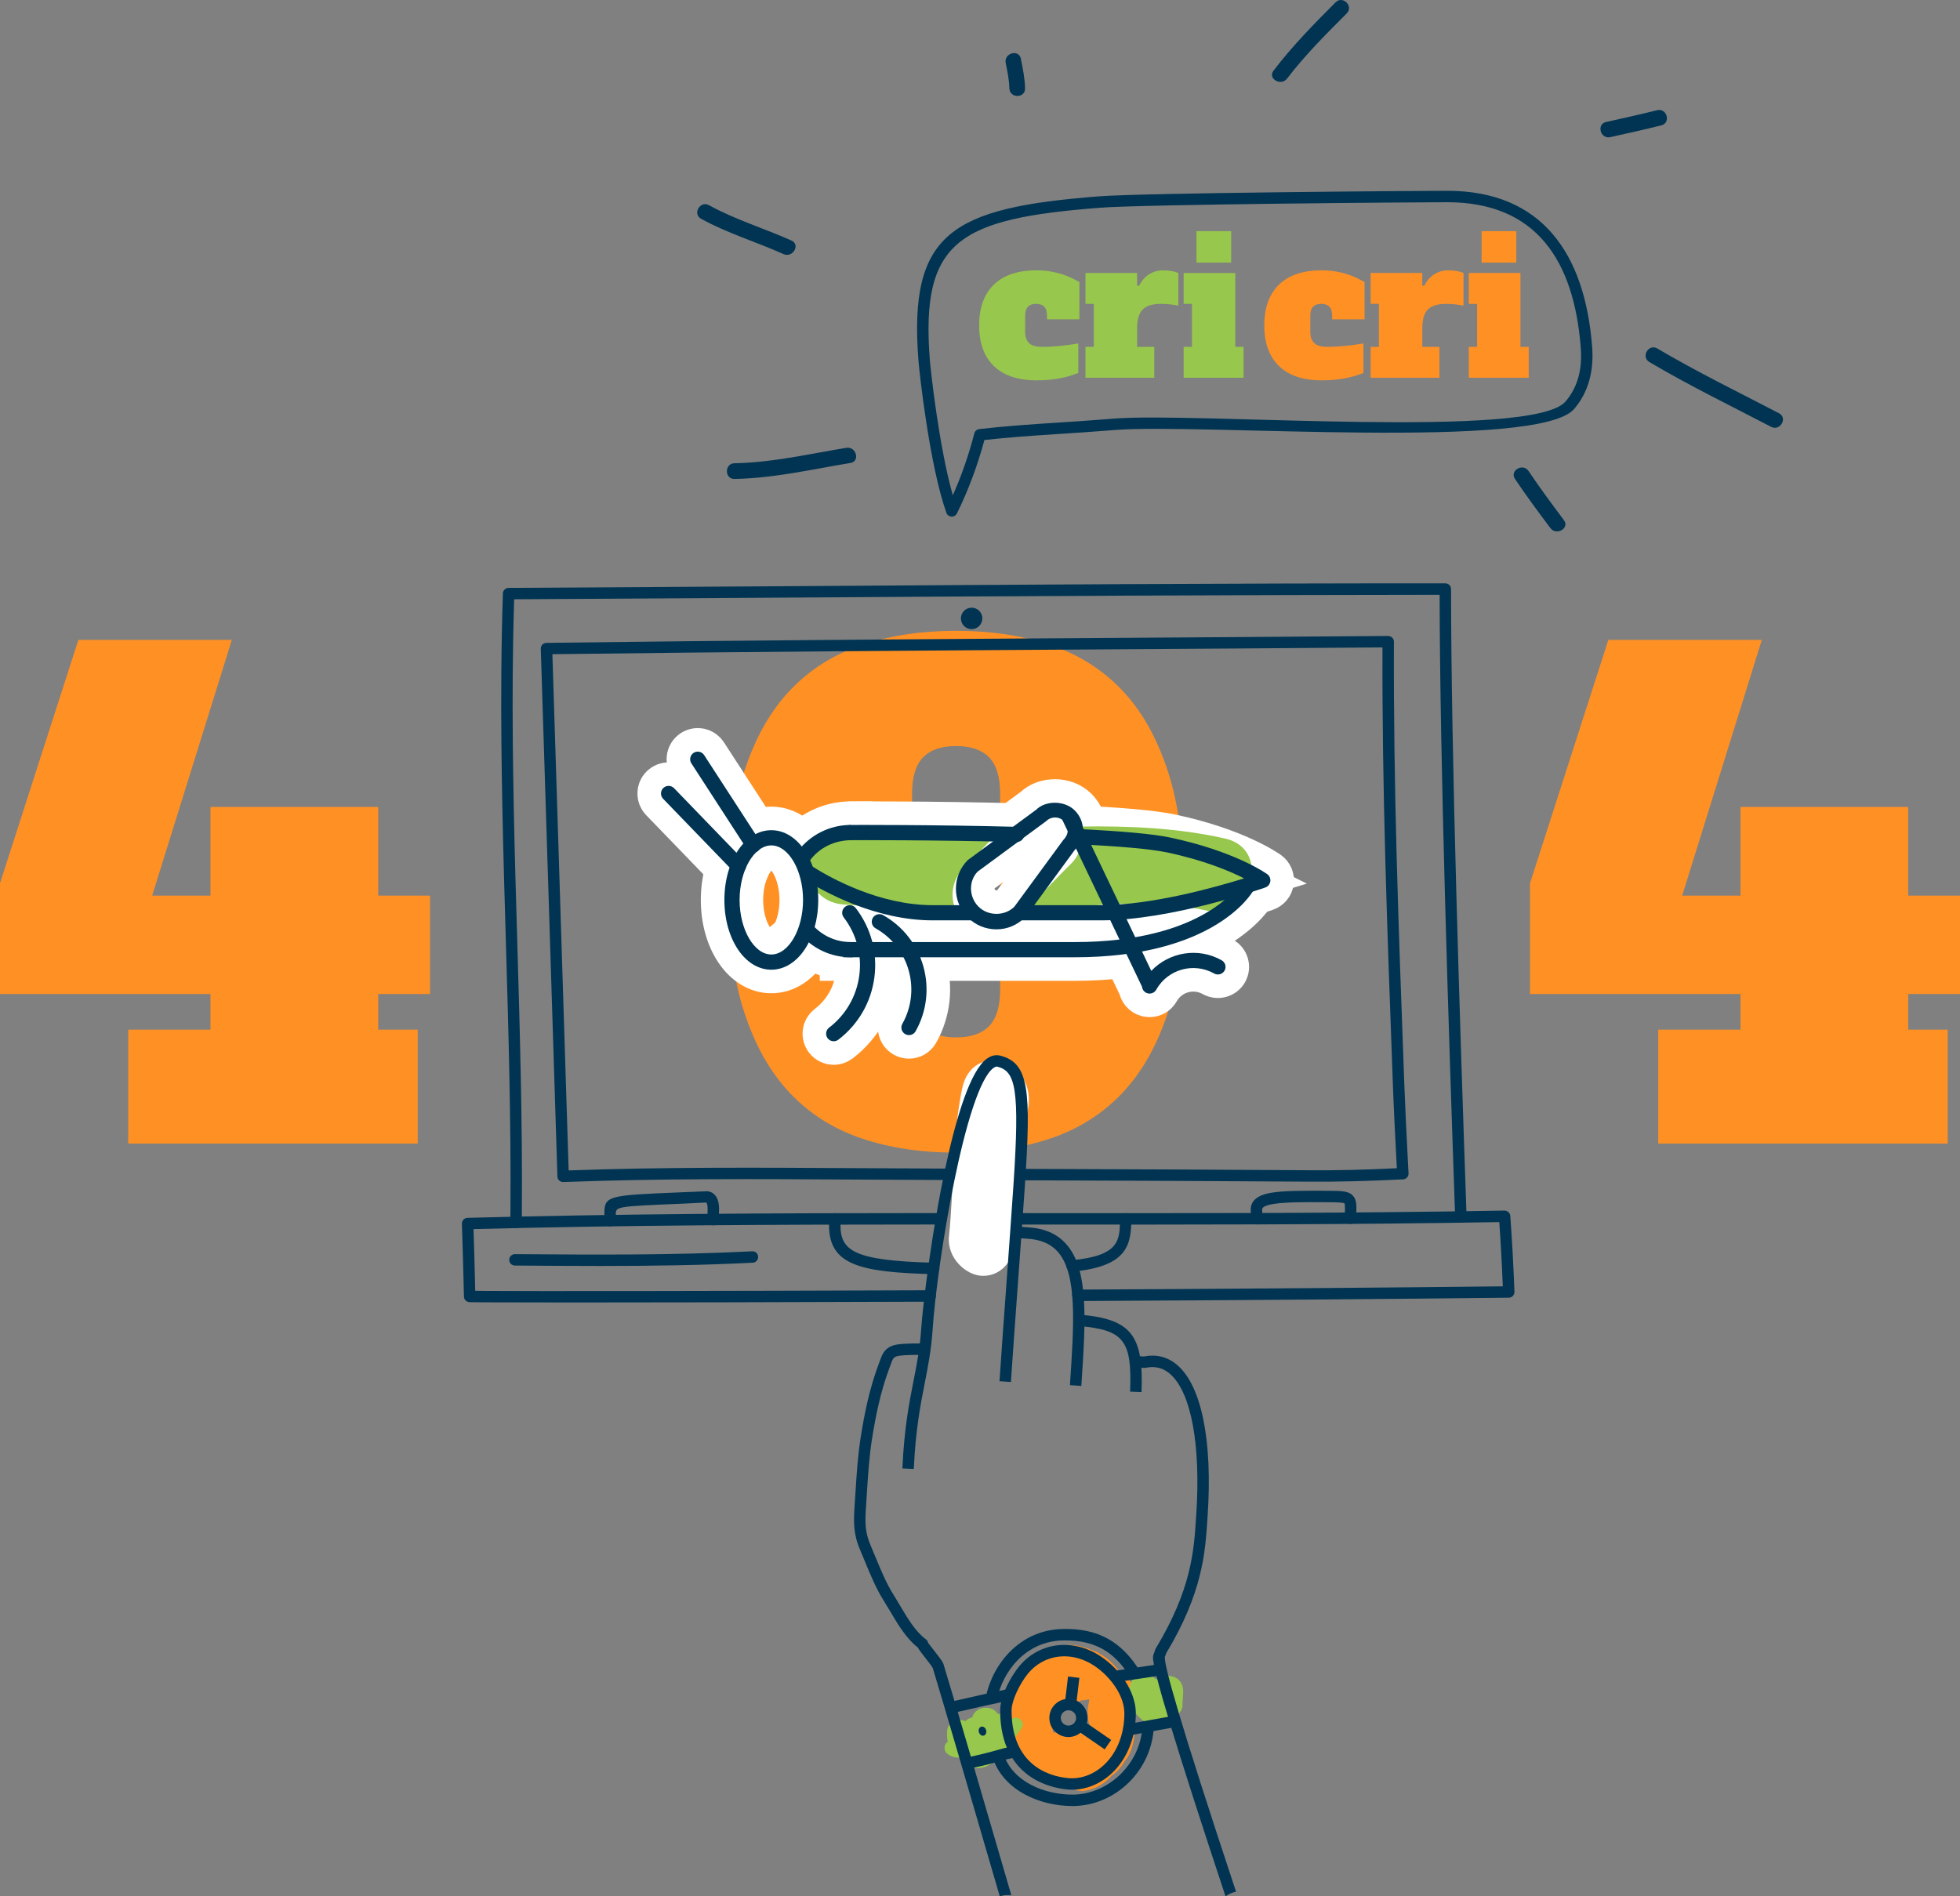 <?xml version="1.0" encoding="utf-8"?>
<!-- Generator: Adobe Illustrator 16.0.4, SVG Export Plug-In . SVG Version: 6.00 Build 0)  -->
<!DOCTYPE svg PUBLIC "-//W3C//DTD SVG 1.0//EN" "http://www.w3.org/TR/2001/REC-SVG-20010904/DTD/svg10.dtd">
<svg version="1.0" id="Layer_1" xmlns="http://www.w3.org/2000/svg" xmlns:xlink="http://www.w3.org/1999/xlink" x="0px" y="0px"
	 width="100%" height="100%" viewBox="0 0 124.788 120.768" enable-background="new 0 0 124.788 120.768"
	 xml:space="preserve">
<rect x="0" y="0" width="124.788" height="120.768" fill="#808080" stroke="none"/>
<g>
	<g>
		<path fill="#FF9024" d="M75.387,56.789c0,3.024-0.345,5.587-1.031,7.689c-0.688,2.104-1.656,3.814-2.907,5.134
			s-2.77,2.281-4.556,2.886c-1.787,0.604-3.793,0.907-6.02,0.907s-4.233-0.303-6.02-0.907c-1.787-0.604-3.306-1.566-4.557-2.886
			s-2.22-3.03-2.907-5.134c-0.688-2.103-1.031-4.665-1.031-7.689c0-2.995,0.343-5.552,1.031-7.669
			c0.687-2.116,1.656-3.834,2.907-5.154c1.251-1.319,2.77-2.281,4.557-2.886c1.786-0.604,3.793-0.907,6.02-0.907
			s4.232,0.303,6.02,0.907c1.786,0.604,3.305,1.566,4.556,2.886c1.251,1.32,2.22,3.038,2.907,5.154
			C75.042,51.237,75.387,53.794,75.387,56.789z M60.873,66.066c0.934,0,1.635-0.24,2.103-0.722c0.467-0.48,0.701-1.258,0.701-2.33
			V50.563c0-1.072-0.234-1.849-0.701-2.33c-0.468-0.48-1.169-0.722-2.103-0.722c-0.935,0-1.636,0.241-2.103,0.722
			c-0.468,0.481-0.701,1.258-0.701,2.33v12.451c0,1.072,0.233,1.85,0.701,2.33C59.237,65.826,59.938,66.066,60.873,66.066z"/>
	</g>
	<g>
		<g>
			<g>
				<path fill="#003452" d="M32.855,78.209h-0.004c-0.201-0.002-0.362-0.167-0.359-0.368l0.007-0.714
					c0.042-5.706-0.126-11.495-0.29-17.094c-0.164-5.601-0.333-11.393-0.291-17.099c0.013-1.814,0.046-3.496,0.1-5.143
					c0.006-0.195,0.166-0.351,0.361-0.352c6.066-0.032,12.124-0.072,18.179-0.111c13.577-0.09,27.588-0.185,41.463-0.178
					c0.201,0,0.364,0.163,0.364,0.364c0.001,10.504,0.565,27.845,0.989,39.976c0.007,0.2-0.15,0.369-0.351,0.376
					c-0.22,0.008-0.37-0.149-0.377-0.351c-0.419-11.997-0.975-29.09-0.989-39.637c-13.706,0.008-27.638,0.088-41.095,0.177
					c-5.938,0.038-11.88,0.077-17.829,0.109c-0.047,1.528-0.076,3.094-0.089,4.774c-0.042,5.692,0.126,11.478,0.29,17.071
					c0.163,5.605,0.333,11.401,0.291,17.118l-0.007,0.72C33.217,78.049,33.054,78.209,32.855,78.209z"/>
			</g>
		</g>
		<g>
			<g>
				<path fill="#003452" d="M68.626,82.854c-0.2,0-0.363-0.162-0.364-0.362c0-0.201,0.162-0.364,0.362-0.365
					c10.575-0.054,19.676-0.123,27.055-0.207c-0.056-1.415-0.129-2.761-0.223-4.092c-9.846,0.173-19.863,0.163-29.557,0.156
					l-1.159-0.001c-0.201,0-0.363-0.163-0.363-0.364c0-0.2,0.162-0.363,0.363-0.363l0,0l1.159,0.002
					c9.804,0.006,19.939,0.016,29.889-0.163c0.177,0.001,0.354,0.145,0.369,0.337c0.114,1.569,0.2,3.15,0.264,4.834
					c0.003,0.098-0.033,0.193-0.101,0.265c-0.067,0.07-0.161,0.111-0.259,0.112c-7.447,0.086-16.678,0.157-27.434,0.212H68.626z"/>
			</g>
		</g>
		<g>
			<g>
				<path fill="#003452" d="M36.29,82.947c-2.621,0-4.453-0.004-5.292-0.01l-1.099-0.01c-0.196-0.002-0.355-0.158-0.36-0.354
					l-0.022-0.858c-0.032-1.264-0.065-2.526-0.109-3.781c-0.003-0.098,0.032-0.191,0.099-0.262c0.066-0.071,0.159-0.112,0.255-0.115
					c9.412-0.25,18.736-0.303,29.797-0.303c0.125,0,0.251,0,0.377,0c0.201,0,0.364,0.163,0.364,0.363
					c0,0.201-0.163,0.364-0.364,0.364l0,0c-0.126,0-0.252,0-0.378,0c-10.912,0-20.13,0.051-29.41,0.293
					c0.038,1.137,0.067,2.278,0.096,3.422l0.013,0.507l0.747,0.007c2.482,0.019,13.667,0.015,28.214-0.041h0.002
					c0.2,0,0.362,0.162,0.363,0.362s-0.161,0.364-0.362,0.365C49.587,82.933,41.426,82.947,36.29,82.947z"/>
			</g>
		</g>
		<g>
			<g>
				<path fill="#003452" d="M59.444,81.144h-0.01c-4.705-0.122-6.67-0.587-6.65-3.147c0.002-0.129,0.006-0.258,0.011-0.386
					c0.008-0.201,0.175-0.364,0.378-0.349c0.201,0.008,0.357,0.177,0.35,0.378c-0.005,0.121-0.01,0.242-0.011,0.363
					c-0.012,1.667,0.884,2.282,5.941,2.413c0.201,0.006,0.359,0.173,0.354,0.374C59.803,80.987,59.641,81.144,59.444,81.144z"/>
			</g>
		</g>
		<g>
			<g>
				<path fill="#003452" d="M68.262,80.984c-0.186,0-0.344-0.142-0.362-0.33c-0.018-0.199,0.128-0.377,0.328-0.396
					c3.061-0.288,3.068-1.273,3.078-2.638c0.002-0.201,0.162-0.369,0.366-0.36c0.201,0.001,0.362,0.165,0.361,0.366
					c-0.013,1.703-0.296,3.031-3.737,3.355C68.285,80.984,68.272,80.984,68.262,80.984z"/>
			</g>
		</g>
		<g>
			<g>
				<path fill="#003452" d="M38.229,80.622c-1.794,0-3.602-0.013-5.447-0.027c-0.201-0.001-0.362-0.165-0.361-0.366
					c0.001-0.199,0.164-0.36,0.364-0.36h0.003c5.16,0.038,10.035,0.074,15.098-0.181c0.217-0.011,0.371,0.145,0.382,0.346
					c0.01,0.2-0.145,0.371-0.345,0.381C44.65,80.578,41.463,80.622,38.229,80.622z"/>
			</g>
		</g>
		<g>
			<g>
				<path fill="#003452" d="M35.853,75.279c-0.092,0-0.181-0.035-0.248-0.098c-0.071-0.066-0.112-0.158-0.116-0.255l-1.058-33.611
					c-0.003-0.098,0.034-0.191,0.101-0.263c0.067-0.07,0.16-0.11,0.258-0.112c12.05-0.158,24.267-0.238,36.082-0.315
					c5.83-0.038,11.665-0.077,17.508-0.124c0.069,0.004,0.19,0.037,0.26,0.105c0.068,0.069,0.107,0.162,0.107,0.26
					c-0.035,9.262,0.273,17.621,0.663,28.205c0.06,1.629,0.14,3.176,0.22,4.732l0.048,0.921c0.011,0.2-0.144,0.371-0.344,0.382
					c-2.168,0.112-4.101,0.158-5.917,0.148c-5.694-0.042-11.389-0.062-17.083-0.083l-1.403-0.005
					c-0.201-0.001-0.362-0.164-0.362-0.365c0.001-0.2,0.164-0.362,0.364-0.362h0.001l1.403,0.005
					c5.695,0.021,11.391,0.041,17.086,0.083c1.698,0.012,3.503-0.029,5.51-0.129l-0.028-0.558c-0.081-1.56-0.162-3.11-0.22-4.688
					c-0.387-10.506-0.691-18.791-0.667-27.922c-5.72,0.046-11.433,0.084-17.141,0.121c-11.693,0.076-23.78,0.156-35.707,0.311
					l1.035,32.876c6.067-0.22,12.229-0.182,18.193-0.146l6.076,0.03c0.201,0.001,0.363,0.165,0.362,0.365s-0.163,0.362-0.363,0.362
					h-0.002l-6.077-0.03c-6.075-0.038-12.358-0.075-18.527,0.159C35.866,75.279,35.857,75.279,35.853,75.279z"/>
			</g>
		</g>
		<g>
			<g>
				<circle fill="#003452" cx="61.861" cy="39.383" r="0.683"/>
			</g>
		</g>
		<g>
			<g>
				<path fill="#003452" d="M80.051,77.977c-0.174,0-0.327-0.125-0.358-0.303c-0.042-0.244-0.065-0.483-0.064-0.653
					c0.007-0.857,1.039-1.019,1.378-1.072c0.722-0.112,1.752-0.126,3.3-0.116l0.2,0.001c0.92,0.006,1.341,0.009,1.619,0.301
					c0.261,0.273,0.246,0.641,0.219,1.308l-0.006,0.153c-0.008,0.196-0.169,0.35-0.363,0.35c-0.004,0-0.009,0-0.015,0
					c-0.2-0.008-0.357-0.177-0.35-0.378l0.007-0.155c0.014-0.329,0.028-0.703-0.02-0.777c-0.086-0.067-0.577-0.07-1.097-0.073
					L84.3,76.56c-1.468-0.01-2.513,0.004-3.183,0.108c-0.504,0.078-0.761,0.198-0.762,0.356c-0.001,0.099,0.014,0.289,0.055,0.526
					c0.034,0.198-0.1,0.386-0.297,0.42C80.092,77.975,80.071,77.977,80.051,77.977z"/>
			</g>
		</g>
		<g>
			<g>
				<path fill="#003452" d="M38.853,78.1c-0.185,0-0.343-0.14-0.361-0.327c-0.009-0.092-0.014-0.183-0.013-0.274v-0.146
					c-0.009-1.222,0.178-1.229,4.939-1.424l1.571-0.065c0.263,0.002,0.481,0.135,0.619,0.364c0.118,0.196,0.177,0.457,0.174,0.774
					c-0.001,0.149-0.008,0.301-0.014,0.454l-0.01,0.222c-0.007,0.201-0.161,0.379-0.376,0.351c-0.201-0.007-0.358-0.176-0.352-0.376
					l0.011-0.229c0.006-0.144,0.013-0.286,0.013-0.428c0.002-0.279-0.063-0.397-0.086-0.416l-1.521,0.075
					c-4.245,0.174-4.245,0.183-4.241,0.692v0.157c-0.001,0.066,0.003,0.131,0.009,0.196c0.021,0.2-0.125,0.378-0.325,0.398
					C38.877,78.1,38.865,78.1,38.853,78.1z"/>
			</g>
		</g>
	</g>
	<g>
		<g>
			<path fill="#003452" d="M60.597,32.9c-0.007,0-0.014,0-0.021-0.001c-0.146-0.009-0.272-0.104-0.321-0.24
				c-1.065-2.989-1.718-8.898-1.779-9.688c-0.644-8.195,2.153-9.733,11.466-10.465c2.865-0.226,20.469-0.355,22.197-0.355
				c6.066,0,8.766,4.039,9.227,9.916c0.127,1.604-0.259,2.942-1.146,3.979c-2.271,2.656-23.696,0.908-29.218,1.336l-0.82,0.063
				c-0.877,0.069-1.756,0.126-2.637,0.183c-0.875,0.058-1.752,0.114-2.627,0.184c-0.834,0.064-1.571,0.135-2.243,0.21
				c-0.444,1.648-1.033,3.221-1.751,4.677C60.861,32.822,60.735,32.9,60.597,32.9z M92.139,12.878
				c-1.705,0-19.293,0.13-22.141,0.354c-8.899,0.699-11.397,2.055-10.798,9.684c0.055,0.704,0.589,5.557,1.463,8.626
				c0.554-1.244,1.015-2.567,1.371-3.944c0.038-0.145,0.16-0.252,0.31-0.27c0.749-0.088,1.572-0.167,2.518-0.241
				c0.877-0.069,1.758-0.126,2.637-0.183c0.877-0.058,1.752-0.114,2.627-0.184l0.82-0.063c5.367-0.415,26.646,1.345,28.723-1.083
				c0.767-0.896,1.085-2.025,0.973-3.449C100.209,16.622,97.834,12.878,92.139,12.878z"/>
		</g>
	</g>
	<g>
		<g>
			<g>
				<path fill="#003452" d="M49.108,61.755c-1.675,0-2.988-1.951-2.988-4.442s1.312-4.443,2.988-4.443
					c1.675,0,2.987,1.952,2.987,4.443S50.783,61.755,49.108,61.755z M49.108,53.839c-1.094,0-2.02,1.591-2.02,3.474
					s0.925,3.473,2.02,3.473s2.02-1.59,2.02-3.473S50.203,53.839,49.108,53.839z"/>
			</g>
			<g>
				<path fill="#003452" d="M47.965,54.297c-0.158,0-0.314-0.079-0.408-0.222l-3.539-5.461c-0.145-0.223-0.082-0.523,0.143-0.67
					c0.224-0.145,0.525-0.082,0.67,0.144l3.541,5.459c0.145,0.224,0.081,0.526-0.144,0.671
					C48.147,54.271,48.056,54.297,47.965,54.297z"/>
			</g>
			<g>
				<path fill="#003452" d="M47.019,55.621c-0.127,0-0.254-0.048-0.349-0.146l-4.451-4.605c-0.186-0.193-0.181-0.5,0.012-0.686
					c0.195-0.185,0.501-0.179,0.685,0.011l4.45,4.607c0.188,0.191,0.182,0.498-0.011,0.686C47.26,55.576,47.14,55.621,47.019,55.621
					z"/>
			</g>
			<g>
				<path fill="#003452" d="M53.08,66.311c-0.146,0-0.29-0.064-0.385-0.188c-0.161-0.215-0.121-0.517,0.092-0.679
					c1.063-0.815,1.744-1.994,1.921-3.318c0.176-1.324-0.177-2.64-0.989-3.702c-0.164-0.214-0.123-0.516,0.089-0.678
					c0.211-0.165,0.517-0.122,0.679,0.088c0.972,1.269,1.392,2.838,1.182,4.42c-0.21,1.582-1.026,2.988-2.293,3.957
					C53.286,66.278,53.184,66.311,53.08,66.311z"/>
			</g>
			<g>
				<path fill="#003452" d="M57.873,65.919c-0.081,0-0.164-0.021-0.238-0.062c-0.232-0.129-0.316-0.424-0.184-0.657
					c1.205-2.146,0.441-4.872-1.701-6.078c-0.233-0.129-0.316-0.426-0.186-0.66c0.133-0.231,0.429-0.312,0.66-0.184
					c2.611,1.47,3.538,4.784,2.071,7.395C58.205,65.831,58.042,65.919,57.873,65.919z"/>
			</g>
			<g>
				<path fill="#003452" d="M51.544,54.825l-0.779-0.574c0.791-1.074,2.058-1.715,3.393-1.715l0.076,0.969
					C53.114,53.505,52.163,53.985,51.544,54.825z"/>
			</g>
			<g>
				<path fill="#003452" d="M54.158,60.963c-1.266,0-2.453-0.563-3.258-1.54l0.749-0.618c0.621,0.755,1.533,1.19,2.51,1.19
					l0.143,0.966L54.158,60.963z"/>
			</g>
			<g>
				<path fill="#003452" d="M68.406,60.963H53.691v-0.968h14.715c8.34,0,10.519-3.709,10.539-3.747l0.846,0.474
					C79.693,56.896,77.309,60.963,68.406,60.963z"/>
			</g>
			<g>
				<path fill="#003452" d="M64.73,53.624c-0.004,0-0.008,0-0.014,0c-5.218-0.138-10.507-0.119-10.559-0.119c0,0,0,0,0,0
					c-0.267,0-0.484-0.216-0.485-0.482c-0.001-0.266,0.215-0.485,0.482-0.486c0.049-0.002,5.353-0.021,10.587,0.119
					c0.268,0.007,0.48,0.229,0.473,0.496C65.207,53.416,64.991,53.624,64.73,53.624z"/>
			</g>
			<g>
				<path fill="#003452" d="M70.102,58.612h-5.045c-0.27,0-0.484-0.218-0.484-0.484c0-0.268,0.215-0.483,0.484-0.483h5.045
					c3.202,0,7.248-1.13,9.11-1.707c-0.923-0.466-2.55-1.154-4.91-1.653c-1.04-0.217-3.006-0.395-5.841-0.525
					c-0.266-0.015-0.475-0.241-0.46-0.508c0.011-0.268,0.245-0.453,0.505-0.462c2.887,0.134,4.904,0.318,5.996,0.548
					c4.109,0.867,6.096,2.273,6.179,2.33c0.146,0.107,0.222,0.284,0.196,0.462c-0.024,0.181-0.148,0.329-0.319,0.389
					C80.314,56.604,74.555,58.612,70.102,58.612z"/>
			</g>
			<g>
				<path fill="#003452" d="M61.987,58.612h-2.604c-3.65,0-6.939-1.832-8.186-2.619c-0.226-0.142-0.293-0.439-0.15-0.668
					c0.144-0.228,0.445-0.291,0.668-0.148c1.173,0.742,4.272,2.468,7.667,2.468h2.604c0.268,0,0.484,0.216,0.484,0.483
					C62.471,58.395,62.255,58.612,61.987,58.612z"/>
			</g>
			<g>
				<path fill="#003452" d="M73.191,63.274c-0.041,0-0.082-0.004-0.123-0.014c-0.198-0.053-0.34-0.222-0.36-0.424L67.605,52.15
					c-0.115-0.239-0.013-0.529,0.229-0.644c0.242-0.117,0.529-0.015,0.646,0.229l4.82,10.095c1.135-1.196,2.982-1.521,4.48-0.676
					c0.234,0.131,0.315,0.428,0.184,0.66c-0.132,0.233-0.43,0.311-0.659,0.184c-1.305-0.735-2.96-0.272-3.692,1.031
					C73.525,63.186,73.363,63.274,73.191,63.274z"/>
			</g>
			<g>
				<path fill="#003452" d="M63.441,59.184L63.441,59.184c-0.69,0-1.339-0.269-1.826-0.757c-1.006-1.006-1.006-2.646,0-3.653
					l4.361-3.211c0.56-0.574,1.785-0.618,2.453,0.051c0.336,0.333,0.521,0.779,0.521,1.255c0,0.475-0.185,0.921-0.52,1.254
					l-3.116,4.251C64.779,58.915,64.131,59.184,63.441,59.184z M67.174,52.061c-0.215,0-0.418,0.083-0.568,0.234l-4.361,3.212
					c-0.572,0.582-0.575,1.606,0.055,2.235c0.611,0.609,1.674,0.609,2.282,0l3.115-4.249c0.201-0.207,0.283-0.409,0.283-0.624
					c0-0.216-0.083-0.421-0.236-0.572C67.593,52.144,67.39,52.061,67.174,52.061z"/>
			</g>
		</g>
		<g>
			<g>
				<path fill="#231F20" d="M49.108,61.755c-1.675,0-2.988-1.951-2.988-4.442s1.312-4.443,2.988-4.443
					c1.675,0,2.987,1.952,2.987,4.443S50.783,61.755,49.108,61.755z M49.108,53.839c-1.094,0-2.02,1.591-2.02,3.474
					s0.925,3.473,2.02,3.473s2.02-1.59,2.02-3.473S50.203,53.839,49.108,53.839z"/>
			</g>
			<g>
				<path fill="#231F20" d="M47.965,54.297c-0.158,0-0.314-0.079-0.408-0.222l-3.539-5.461c-0.145-0.223-0.082-0.523,0.143-0.67
					c0.224-0.145,0.525-0.082,0.67,0.144l3.541,5.459c0.145,0.224,0.081,0.526-0.144,0.671
					C48.147,54.271,48.056,54.297,47.965,54.297z"/>
			</g>
			<g>
				<path fill="#231F20" d="M47.019,55.621c-0.127,0-0.254-0.048-0.349-0.146l-4.451-4.605c-0.186-0.193-0.181-0.5,0.012-0.686
					c0.195-0.185,0.501-0.179,0.685,0.011l4.45,4.607c0.188,0.191,0.182,0.498-0.011,0.686C47.26,55.576,47.14,55.621,47.019,55.621
					z"/>
			</g>
			<g>
				<path fill="#231F20" d="M53.08,66.311c-0.146,0-0.29-0.064-0.385-0.188c-0.161-0.215-0.121-0.517,0.092-0.679
					c1.063-0.815,1.744-1.994,1.921-3.318c0.176-1.324-0.177-2.64-0.989-3.702c-0.164-0.214-0.123-0.516,0.089-0.678
					c0.211-0.165,0.517-0.122,0.679,0.088c0.972,1.269,1.392,2.838,1.182,4.42c-0.21,1.582-1.026,2.988-2.293,3.957
					C53.286,66.278,53.184,66.311,53.08,66.311z"/>
			</g>
			<g>
				<path fill="#231F20" d="M57.873,65.919c-0.081,0-0.164-0.021-0.238-0.062c-0.232-0.129-0.316-0.424-0.184-0.657
					c1.205-2.146,0.441-4.872-1.701-6.078c-0.233-0.129-0.316-0.426-0.186-0.66c0.133-0.231,0.429-0.312,0.66-0.184
					c2.611,1.47,3.538,4.784,2.071,7.395C58.205,65.831,58.042,65.919,57.873,65.919z"/>
			</g>
			<g>
				<path fill="#231F20" d="M51.544,54.825l-0.779-0.574c0.791-1.074,2.058-1.715,3.393-1.715l0.076,0.969
					C53.114,53.505,52.163,53.985,51.544,54.825z"/>
			</g>
			<g>
				<path fill="#231F20" d="M54.158,60.963c-1.266,0-2.453-0.563-3.258-1.54l0.749-0.618c0.621,0.755,1.533,1.19,2.51,1.19
					l0.143,0.966L54.158,60.963z"/>
			</g>
			<g>
				<path fill="#231F20" d="M68.406,60.963H53.691v-0.968h14.715c8.34,0,10.519-3.709,10.539-3.747l0.846,0.474
					C79.693,56.896,77.309,60.963,68.406,60.963z"/>
			</g>
			<g>
				<path fill="#231F20" d="M64.73,53.624c-0.004,0-0.008,0-0.014,0c-5.218-0.138-10.507-0.119-10.559-0.119c0,0,0,0,0,0
					c-0.267,0-0.484-0.216-0.485-0.482c-0.001-0.266,0.215-0.485,0.482-0.486c0.049-0.002,5.353-0.021,10.587,0.119
					c0.268,0.007,0.48,0.229,0.473,0.496C65.207,53.416,64.991,53.624,64.73,53.624z"/>
			</g>
			<g>
				<path fill="#231F20" d="M70.102,58.612h-5.045c-0.27,0-0.484-0.218-0.484-0.484c0-0.268,0.215-0.483,0.484-0.483h5.045
					c3.202,0,7.248-1.13,9.11-1.707c-0.923-0.466-2.55-1.154-4.91-1.653c-1.04-0.217-3.006-0.395-5.841-0.525
					c-0.266-0.015-0.475-0.241-0.46-0.508c0.011-0.268,0.245-0.453,0.505-0.462c2.887,0.134,4.904,0.318,5.996,0.548
					c4.109,0.867,6.096,2.273,6.179,2.33c0.146,0.107,0.222,0.284,0.196,0.462c-0.024,0.181-0.148,0.329-0.319,0.389
					C80.314,56.604,74.555,58.612,70.102,58.612z"/>
			</g>
			<g>
				<path fill="#231F20" d="M61.987,58.612h-2.604c-3.65,0-6.939-1.832-8.186-2.619c-0.226-0.142-0.293-0.439-0.15-0.668
					c0.144-0.228,0.445-0.291,0.668-0.148c1.173,0.742,4.272,2.468,7.667,2.468h2.604c0.268,0,0.484,0.216,0.484,0.483
					C62.471,58.395,62.255,58.612,61.987,58.612z"/>
			</g>
			<g>
				<path fill="#231F20" d="M73.191,63.274c-0.041,0-0.082-0.004-0.123-0.014c-0.198-0.053-0.34-0.222-0.36-0.424L67.605,52.15
					c-0.115-0.239-0.013-0.529,0.229-0.644c0.242-0.117,0.529-0.015,0.646,0.229l4.82,10.095c1.135-1.196,2.982-1.521,4.48-0.676
					c0.234,0.131,0.315,0.428,0.184,0.66c-0.132,0.233-0.43,0.311-0.659,0.184c-1.305-0.735-2.96-0.272-3.692,1.031
					C73.525,63.186,73.363,63.274,73.191,63.274z"/>
			</g>
			<g>
				<path fill="#231F20" d="M63.441,59.184L63.441,59.184c-0.69,0-1.339-0.269-1.826-0.757c-1.006-1.006-1.006-2.646,0-3.653
					l4.361-3.211c0.56-0.574,1.785-0.618,2.453,0.051c0.336,0.333,0.521,0.779,0.521,1.255c0,0.475-0.185,0.921-0.52,1.254
					l-3.116,4.251C64.779,58.915,64.131,59.184,63.441,59.184z M67.174,52.061c-0.215,0-0.418,0.083-0.568,0.234l-4.361,3.212
					c-0.572,0.582-0.575,1.606,0.055,2.235c0.611,0.609,1.674,0.609,2.282,0l3.115-4.249c0.201-0.207,0.283-0.409,0.283-0.624
					c0-0.216-0.083-0.421-0.236-0.572C67.593,52.144,67.39,52.061,67.174,52.061z"/>
			</g>
		</g>
		<g>
			<g>
				<path fill="none" stroke="#FFFFFF" stroke-width="3" d="M49.108,61.755c-1.675,0-2.988-1.951-2.988-4.442
					s1.312-4.443,2.988-4.443c1.675,0,2.987,1.952,2.987,4.443S50.783,61.755,49.108,61.755z M49.108,53.839
					c-1.094,0-2.02,1.591-2.02,3.474s0.925,3.473,2.02,3.473s2.02-1.59,2.02-3.473S50.203,53.839,49.108,53.839z"/>
			</g>
			<g>
				<path fill="none" stroke="#FFFFFF" stroke-width="3" d="M47.965,54.297c-0.158,0-0.314-0.079-0.408-0.222l-3.539-5.461
					c-0.145-0.223-0.082-0.523,0.143-0.67c0.224-0.145,0.525-0.082,0.67,0.144l3.541,5.459c0.145,0.224,0.081,0.526-0.144,0.671
					C48.147,54.271,48.056,54.297,47.965,54.297z"/>
			</g>
			<g>
				<path fill="none" stroke="#FFFFFF" stroke-width="3" d="M47.019,55.621c-0.127,0-0.254-0.048-0.349-0.146l-4.451-4.605
					c-0.186-0.193-0.181-0.5,0.012-0.686c0.195-0.185,0.501-0.179,0.685,0.011l4.45,4.607c0.188,0.191,0.182,0.498-0.011,0.686
					C47.26,55.576,47.14,55.621,47.019,55.621z"/>
			</g>
			<g>
				<path fill="none" stroke="#FFFFFF" stroke-width="3" d="M53.08,66.311c-0.146,0-0.29-0.064-0.385-0.188
					c-0.161-0.215-0.121-0.517,0.092-0.679c1.063-0.815,1.744-1.994,1.921-3.318c0.176-1.324-0.177-2.64-0.989-3.702
					c-0.164-0.214-0.123-0.516,0.089-0.678c0.211-0.165,0.517-0.122,0.679,0.088c0.972,1.269,1.392,2.838,1.182,4.42
					c-0.21,1.582-1.026,2.988-2.293,3.957C53.286,66.278,53.184,66.311,53.08,66.311z"/>
			</g>
			<g>
				<path fill="none" stroke="#FFFFFF" stroke-width="3" d="M57.873,65.919c-0.081,0-0.164-0.021-0.238-0.062
					c-0.232-0.129-0.316-0.424-0.184-0.657c1.205-2.146,0.441-4.872-1.701-6.078c-0.233-0.129-0.316-0.426-0.186-0.66
					c0.133-0.231,0.429-0.312,0.66-0.184c2.611,1.47,3.538,4.784,2.071,7.395C58.205,65.831,58.042,65.919,57.873,65.919z"/>
			</g>
			<g>
				<path fill="none" stroke="#FFFFFF" stroke-width="3" d="M51.544,54.825l-0.779-0.574c0.791-1.074,2.058-1.715,3.393-1.715
					l0.076,0.969C53.114,53.505,52.163,53.985,51.544,54.825z"/>
			</g>
			<g>
				<path fill="none" stroke="#FFFFFF" stroke-width="3" d="M54.158,60.963c-1.266,0-2.453-0.563-3.258-1.54l0.749-0.618
					c0.621,0.755,1.533,1.19,2.51,1.19l0.143,0.966L54.158,60.963z"/>
			</g>
			<g>
				<path fill="none" stroke="#FFFFFF" stroke-width="3" d="M68.406,60.963H53.691v-0.968h14.715c8.34,0,10.519-3.709,10.539-3.747
					l0.846,0.474C79.693,56.896,77.309,60.963,68.406,60.963z"/>
			</g>
			<g>
				<path fill="none" stroke="#FFFFFF" stroke-width="3" d="M64.73,53.624c-0.004,0-0.008,0-0.014,0
					c-5.218-0.138-10.507-0.119-10.559-0.119c0,0,0,0,0,0c-0.267,0-0.484-0.216-0.485-0.482c-0.001-0.266,0.215-0.485,0.482-0.486
					c0.049-0.002,5.353-0.021,10.587,0.119c0.268,0.007,0.48,0.229,0.473,0.496C65.207,53.416,64.991,53.624,64.73,53.624z"/>
			</g>
			<g>
				<path fill="none" stroke="#FFFFFF" stroke-width="3" d="M70.102,58.612h-5.045c-0.27,0-0.484-0.218-0.484-0.484
					c0-0.268,0.215-0.483,0.484-0.483h5.045c3.202,0,7.248-1.13,9.11-1.707c-0.923-0.466-2.55-1.154-4.91-1.653
					c-1.04-0.217-3.006-0.395-5.841-0.525c-0.266-0.015-0.475-0.241-0.46-0.508c0.011-0.268,0.245-0.453,0.505-0.462
					c2.887,0.134,4.904,0.318,5.996,0.548c4.109,0.867,6.096,2.273,6.179,2.33c0.146,0.107,0.222,0.284,0.196,0.462
					c-0.024,0.181-0.148,0.329-0.319,0.389C80.314,56.604,74.555,58.612,70.102,58.612z"/>
			</g>
			<g>
				<path fill="none" stroke="#FFFFFF" stroke-width="3" d="M61.987,58.612h-2.604c-3.65,0-6.939-1.832-8.186-2.619
					c-0.226-0.142-0.293-0.439-0.15-0.668c0.144-0.228,0.445-0.291,0.668-0.148c1.173,0.742,4.272,2.468,7.667,2.468h2.604
					c0.268,0,0.484,0.216,0.484,0.483C62.471,58.395,62.255,58.612,61.987,58.612z"/>
			</g>
			<g>
				<path fill="none" stroke="#FFFFFF" stroke-width="3" d="M73.191,63.274c-0.041,0-0.082-0.004-0.123-0.014
					c-0.198-0.053-0.34-0.222-0.36-0.424L67.605,52.15c-0.115-0.239-0.013-0.529,0.229-0.644c0.242-0.117,0.529-0.015,0.646,0.229
					l4.82,10.095c1.135-1.196,2.982-1.521,4.48-0.676c0.234,0.131,0.315,0.428,0.184,0.66c-0.132,0.233-0.43,0.311-0.659,0.184
					c-1.305-0.735-2.96-0.272-3.692,1.031C73.525,63.186,73.363,63.274,73.191,63.274z"/>
			</g>
			<g>
				<path fill="none" stroke="#FFFFFF" stroke-width="3" d="M63.441,59.184L63.441,59.184c-0.69,0-1.339-0.269-1.826-0.757
					c-1.006-1.006-1.006-2.646,0-3.653l4.361-3.211c0.56-0.574,1.785-0.618,2.453,0.051c0.336,0.333,0.521,0.779,0.521,1.255
					c0,0.475-0.185,0.921-0.52,1.254l-3.116,4.251C64.779,58.915,64.131,59.184,63.441,59.184z M67.174,52.061
					c-0.215,0-0.418,0.083-0.568,0.234l-4.361,3.212c-0.572,0.582-0.575,1.606,0.055,2.235c0.611,0.609,1.674,0.609,2.282,0
					l3.115-4.249c0.201-0.207,0.283-0.409,0.283-0.624c0-0.216-0.083-0.421-0.236-0.572C67.593,52.144,67.39,52.061,67.174,52.061z"
					/>
			</g>
		</g>
	</g>
	<g>
		<g>
			<path fill="#FF9024" d="M67.498,106.67c-0.906,0.186-2.377,1.303-1.943,2.35c0.193,0.468,0.858,0.823,1.264,0.334
				c0.641-0.772,0.943-1.784,0.261-2.608c-0.266-0.32-0.903-0.328-1.165,0c-0.307,0.382-0.533,0.73-0.658,1.209
				c-0.145,0.558,0.266,1.035,0.814,1.07c1.1,0.069,1.807-1.413,1.489-2.358c-0.489-1.448-2.657-0.909-2.961,0.391
				c-0.298,1.272-0.885,2.718,0.403,3.604c1.311,0.9,2.229-1.09,1.986-2.096c-0.176-0.722-1.083-0.888-1.59-0.42
				c-0.883,0.817-1.073,2.292-0.373,3.289c0.52,0.74,1.821,0.538,1.795-0.486c-0.012-0.516-0.067-0.984-0.492-1.323
				c-0.42-0.335-0.953-0.394-1.367,0c-0.997,0.947-0.443,2.784,0.85,3.119c0.642,0.165,1.199-0.307,1.238-0.943
				c0.05-0.862,0.137-1.653-0.338-2.416c-0.332-0.534-1.099-0.667-1.553-0.2c-2.208,2.269,2.187,6.356,3.49,3.767
				c0.188-0.372,0.209-0.938-0.158-1.228c-0.751-0.59-1.58-0.765-2.287-0.004c-0.284,0.305-0.441,0.867-0.16,1.233
				c1.047,1.369,2.895,1.028,3.953-0.208c0.719-0.84-0.229-2.333-1.252-1.624c-0.113,0.107-0.251,0.151-0.412,0.134
				c-0.568,0.043-1.17,0.996-0.402,1.1c0.657,0.09,1.268-0.003,1.845-0.322c-0.493-0.201-0.987-0.401-1.48-0.604
				c0.212,0.913-0.167,1.751,1.133,1.974c1.287,0.22,2.329-1.029,2.503-2.189c0.125-0.834-0.633-1.585-1.462-1.123
				c-0.476,0.264-0.775,0.562-1.001,1.062c-0.291,0.646-0.546,0.648-1.127,1.07c-0.918,0.665-0.368,2.022,0.764,1.812
				c2-0.369,2.621-2.401,2.98-4.128c0.24-1.155,0.461-3.182-1.066-3.527c-0.511-0.115-1.074,0.15-1.207,0.687
				c-0.076,0.305,0.008,1.769,0.025,1.76c0.48,0.194,0.959,0.391,1.439,0.585c-0.211-0.683,0.373-1.384,0.109-2.057
				c-0.234-0.599-0.5-0.974-1.098-1.248c-1.01-0.463-2.338-0.26-2.6,0.963c-0.129,0.604,0.277,1.245,0.939,1.232
				c0.896-0.018,1.896-0.323,1.824-1.399c-0.038-0.562-0.416-0.927-0.972-0.973c-0.934-0.074-1.294,0.503-1.978,0.995
				c0.438,0.438,0.877,0.876,1.314,1.314c0.378-0.812,0.566-1.557-0.154-2.224c-0.755-0.697-1.846-0.264-2.406,0.432
				c-0.751,0.928,0.511,2.258,1.334,1.336c0.08-0.089,0.568-0.8,0.696-0.801c0.397-0.003,0.795-0.006,1.193-0.009
				c-0.219-0.526-0.437-1.051-0.653-1.577c-0.268,0.262-1.783-0.21-2.117-0.251c0.08,0.592,0.16,1.185,0.24,1.777
				c0.779-0.186,1.237-0.478,2.083-0.109c0.651,0.284,0.646,0.614,0.974,1.167c0.42,0.708,1.186,2.998-0.093,3.289
				c-0.859,0.196-0.657,1.526,0.204,1.518c2.488-0.026,2.314-3.152,1.837-4.846c-0.272-0.965-0.86-1.955-1.714-2.49
				c-0.548-0.345-1.258-0.612-1.9-0.683c-0.742-0.083-1.186,0.256-1.871,0.409c-0.828,0.186-0.902,1.621,0,1.745
				c1.184,0.161,2.672,0.724,3.662-0.22c0.594-0.564,0.137-1.572-0.651-1.577c-0.544-0.003-1.214-0.121-1.74,0.023
				c-0.634,0.175-1.069,0.844-1.483,1.298c0.445,0.445,0.89,0.891,1.334,1.336c-0.144-0.172-0.287-0.343-0.432-0.514
				c-0.38,0.788,0.455,1.916,1.314,1.314c0.227-0.158,0.733-0.733,1.007-0.71c-0.325-0.323-0.649-0.648-0.973-0.972
				c0.45-0.426,0.489-0.609,0.12-0.547c0.312,0.41,0.626,0.821,0.938,1.231c-0.392,0.168-0.4,0.272-0.027,0.313
				c-0.146,0.093-0.213,0.237-0.193,0.433c-0.146,0.555-0.123,1.055,0.043,1.599c0.193,0.635,0.865,0.869,1.438,0.586
				c1.34-0.663,0.607-1.838,0.881-2.928c-0.403,0.229-0.807,0.457-1.21,0.686c-0.395-0.09-0.207,0.006-0.226,0.459
				c-0.012,0.31-0.078,0.611-0.143,0.912c-0.2,0.951-0.406,2.269-1.551,2.477c0.254,0.604,0.51,1.209,0.764,1.812
				c0.374-0.27,0.94-0.412,1.25-0.753c0.29-0.317,0.545-1.188,0.883-1.374c-0.488-0.374-0.975-0.749-1.463-1.123
				c-0.047,0.307,0.218,1.795,0.289,0.916c0.021-0.25-0.008-0.461-0.061-0.707c-0.144-0.66-0.936-0.894-1.48-0.603
				c-0.585,0.312-1.391-0.16-2.068,0.146c-0.604,0.27-0.752,1.4-0.395,1.899c0.762,1.063,2.402,1.345,3.492,0.57
				c-0.418-0.541-0.835-1.082-1.252-1.624c-0.113,0.137-0.654,0.742-0.893,0.438c0,0.479,0,0.96,0,1.44
				c-0.127,0.052-0.252,0.103-0.379,0.154c-0.121-0.462-0.242-0.924-0.363-1.387c0.146-0.063,0.291-0.129,0.436-0.194
				c-0.185-0.086-0.355-0.195-0.51-0.329c-0.127-0.106-0.3-0.79-0.27-0.821c-0.518-0.066-1.035-0.135-1.553-0.201
				c0.255,0.402,0.109,0.978,0.09,1.419c0.411-0.314,0.824-0.629,1.237-0.942c0.097,0.005,0.097,0.05-0.003,0.135
				c-0.456,0-0.912,0-1.367,0c-0.022-0.015-0.045-0.029-0.066-0.045c0.598-0.162,1.196-0.323,1.795-0.486
				c-0.227-0.315-0.254-0.681,0.053-0.971c-0.529-0.141-1.059-0.28-1.588-0.42c0.305,0.021,0.609,0.043,0.914,0.065
				c-0.003-0.274,0.027-0.546,0.09-0.814c0.035-0.185,0.09-0.364,0.161-0.537c-0.588-0.359-0.671-0.509-0.249-0.45
				c0.271,0.355,0.543,0.712,0.814,1.069c0.037-0.258,0.145-0.478,0.322-0.661c-0.432,0.055-0.861,0.11-1.293,0.166
				c-0.109,0.168-0.205,0.343-0.285,0.527c0.437,0,0.873,0,1.309,0c0.149,0.243,0.625-1.188,0.794-1.366
				C67.902,106.89,67.73,106.623,67.498,106.67L67.498,106.67z"/>
		</g>
	</g>
	<g>
		<g>
			<path fill="#97C74C" d="M60.398,110.876c-0.039,0.032-0.078,0.064-0.118,0.097c-0.195,0.157-0.187,0.527,0,0.687
				c0.315,0.27,0.837,0.417,1.162,0.046c0.38-0.437,0.339-0.909,0.359-1.454c0.038-0.974-1.44-0.959-1.503,0
				c-0.049,0.764,0.206,1.74,1.156,1.729c0.854-0.012,1.134-0.591,1.431-1.278c-0.513,0-1.026,0-1.54,0
				c0.297,0.495,0.949,1.112,1.576,0.675c0.601-0.418,0.701-1.071,0.725-1.764c-0.594,0-1.188,0-1.784,0
				c0.003,0.822,0.105,2.082,1.081,2.351c1.191,0.327,1.552-1.063,1.555-1.925c0.005-0.825-1.302-1.304-1.663-0.451
				c-0.104,0.248-0.198,0.491-0.273,0.749c-0.096,0.333-0.347,0.284-0.66,0.283c-0.965-0.004-1.162,1.193-0.46,1.695
				c1.551,1.107,2.824-1.235,3.608-2.268c0.269-0.353-0.25-0.841-0.6-0.602c-0.385,0.263-0.8,0.462-1.198,0.702
				c-0.248,0.148-0.477,0.259-0.711,0.438c-0.045,0.033-0.089,0.067-0.134,0.102c-0.205,0.119-0.221,0.138-0.044,0.055
				c-0.153,0.566-0.307,1.132-0.46,1.697c0.573-0.015,1.181-0.11,1.657-0.452c0.535-0.386,0.581-0.938,0.817-1.5
				c-0.553-0.149-1.108-0.3-1.662-0.449c0.001,0.115-0.001,0.23-0.007,0.346c-0.052,0.216,0.027,0.169,0.235-0.142
				c0.229,0.03,0.458,0.06,0.688,0.091c0.205,0.151,0.049-0.027,0.031-0.192c-0.019-0.175-0.015-0.354-0.016-0.528
				c-0.003-1.154-1.742-1.146-1.784,0c-0.011,0.327-0.19,0.466,0.158,0.223c0.229-0.029,0.458-0.06,0.688-0.089
				c0.06,0.019,0.119,0.036,0.177,0.055c-0.311-0.521-1.262-0.642-1.54,0c-0.074,0.171-0.147,0.341-0.209,0.517
				c-0.159,0.445,0.698,0.298,0.666-0.066c-0.501,0-1.002,0-1.503,0c0.02,0.163,0.042,0.325,0.066,0.488
				c0.055,0.363-0.09,0.18,0.13,0.108c0.158,0.041,0.315,0.082,0.473,0.125c-0.039-0.032-0.078-0.064-0.118-0.097
				C60.704,110.759,60.545,110.759,60.398,110.876L60.398,110.876z"/>
		</g>
	</g>
	<g>
		<g>
			<path fill="#97C74C" d="M73.01,107.78c-0.174,0.419-0.127,0.741-0.06,1.182c0.118,0.775,1.284,0.68,1.468,0
				c0.239-0.881-0.418-1.808-1.134-2.253c-0.507-0.316-1.146-0.003-1.314,0.535c-0.325,1.032,0.241,2.145,1.226,2.564
				c0.672,0.287,1.428-0.04,1.459-0.836c0.014-0.354,0.027-0.711,0.041-1.065c-0.674,0-1.348,0-2.021,0
				c-0.009,0.597,0.132,1.101,0.511,1.564c0.334,0.408,1.086,0.381,1.426,0c0.45-0.506,0.682-1.101,0.715-1.777
				c-0.668,0-1.335,0-2.003,0c0.002,0.377,0.021,0.73,0.095,1.103c0.171,0.869,1.294,0.829,1.718,0.224
				c0.012-0.017,0.024-0.034,0.036-0.05c0.157-0.226,0.157-0.623,0-0.847c-0.012-0.018-0.024-0.034-0.036-0.052
				c0.031,0.241,0.063,0.482,0.096,0.725c0.072-0.372,0.092-0.726,0.095-1.103c0.007-1.301-1.928-1.278-2.003,0
				c-0.003,0.051-0.008,0.123-0.027,0.166c0-0.002-0.199,0.285-0.11,0.187c0.475,0,0.95,0,1.426,0
				c0.036,0.059,0.073,0.118,0.11,0.177c-0.027-0.125-0.034-0.141-0.018-0.049c-0.01-0.088-0.006-0.178-0.008-0.268
				c-0.029-1.303-2.071-1.301-2.021,0c0.014,0.354,0.027,0.711,0.041,1.065c0.409-0.312,0.818-0.624,1.227-0.935
				c-0.174-0.059-0.279-0.174-0.246-0.318c-0.438,0.178-0.877,0.355-1.314,0.534c0.283,0.147,0.453,0.427,0.569,0.708
				c0.425-0.247,0.849-0.494,1.272-0.741c-0.141-0.143-0.211-0.254-0.289-0.44C73.744,107.329,73.197,107.325,73.01,107.78
				L73.01,107.78z"/>
		</g>
	</g>
	<path fill="#003452" d="M53.881,28.519c-2.37,0.391-4.705,0.94-7.117,0.982c-0.644,0.011-0.645,1.011,0,1
		c2.502-0.043,4.924-0.612,7.383-1.018C54.782,29.379,54.511,28.415,53.881,28.519z"/>
	<path fill="#003452" d="M50.391,15.319c-1.741-0.78-3.574-1.325-5.25-2.25c-0.565-0.312-1.069,0.552-0.505,0.863
		c1.678,0.926,3.508,1.469,5.25,2.25C50.47,16.444,50.979,15.583,50.391,15.319z"/>
	<path fill="#003452" d="M64.996,3.743c-0.127-0.632-1.09-0.364-0.965,0.266c0.107,0.535,0.22,1.069,0.232,1.617
		c0.016,0.644,1.016,0.646,1,0C65.248,4.99,65.119,4.364,64.996,3.743z"/>
	<path fill="#003452" d="M85.035,0.147c-1.389,1.389-2.76,2.787-3.953,4.352c-0.391,0.513,0.479,1.01,0.863,0.504
		c1.139-1.493,2.471-2.822,3.797-4.148C86.199,0.398,85.491-0.309,85.035,0.147z"/>
	<path fill="#003452" d="M105.506,7.019c-1.08,0.268-2.164,0.509-3.25,0.75c-0.629,0.141-0.362,1.104,0.266,0.965
		c1.086-0.241,2.171-0.482,3.25-0.75C106.397,7.828,106.132,6.863,105.506,7.019z"/>
	<path fill="#003452" d="M113.266,26.319c-2.596-1.353-5.229-2.634-7.75-4.125c-0.556-0.329-1.059,0.535-0.504,0.863
		c2.521,1.491,5.153,2.772,7.75,4.125C113.332,27.48,113.838,26.617,113.266,26.319z"/>
	<path fill="#003452" d="M99.57,33.124c-0.771-1.027-1.534-2.059-2.25-3.125c-0.357-0.533-1.224-0.033-0.863,0.504
		c0.715,1.067,1.479,2.098,2.25,3.125C99.089,34.138,99.957,33.64,99.57,33.124z"/>
	<g>
		<path fill="#97C74C" d="M65.27,21.152c0,0.296,0.08,0.526,0.244,0.69s0.439,0.246,0.822,0.246c0.393,0,0.785-0.021,1.176-0.061
			c0.393-0.04,0.773-0.092,1.141-0.155v1.884c-0.152,0.056-0.316,0.112-0.492,0.168s-0.371,0.106-0.588,0.149
			c-0.215,0.044-0.453,0.08-0.713,0.108c-0.262,0.028-0.555,0.042-0.883,0.042c-0.561,0-1.064-0.072-1.512-0.216
			c-0.449-0.145-0.831-0.362-1.146-0.654c-0.316-0.292-0.559-0.655-0.727-1.092c-0.168-0.436-0.252-0.95-0.252-1.542
			c0-0.584,0.084-1.096,0.252-1.536c0.168-0.439,0.41-0.806,0.727-1.098c0.315-0.292,0.697-0.511,1.146-0.654
			c0.447-0.144,0.947-0.216,1.5-0.216c0.336,0,0.643,0.023,0.918,0.072c0.275,0.048,0.525,0.107,0.75,0.18s0.426,0.152,0.605,0.24
			s0.342,0.172,0.486,0.252v2.376H66.66v-0.216c0-0.272-0.059-0.469-0.174-0.589c-0.115-0.119-0.289-0.18-0.521-0.18
			c-0.225,0-0.396,0.061-0.516,0.18c-0.121,0.12-0.18,0.316-0.18,0.589V21.152z"/>
		<path fill="#97C74C" d="M69.107,17.385h3.289v0.792l0.119,0.036c0.057-0.112,0.129-0.229,0.217-0.349
			c0.088-0.119,0.195-0.228,0.324-0.323c0.127-0.097,0.273-0.175,0.438-0.234s0.35-0.09,0.559-0.09c0.168,0,0.332,0.012,0.492,0.036
			c0.158,0.023,0.318,0.067,0.479,0.132v2.076c-0.264-0.048-0.484-0.078-0.666-0.09c-0.18-0.013-0.33-0.019-0.449-0.019
			c-0.527,0-0.912,0.118-1.152,0.354c-0.24,0.235-0.359,0.642-0.359,1.218v1.164h1.092v1.968h-4.381v-1.968h0.529v-2.736h-0.529
			V17.385z"/>
		<path fill="#97C74C" d="M78.648,22.089h0.527v1.968h-3.816v-1.968h0.529v-2.736h-0.529v-1.968h3.289V22.089z M76.176,14.721h2.209
			v2.004h-2.209V14.721z"/>
	</g>
	<g>
		<path fill="#FF9024" d="M83.424,21.152c0,0.296,0.08,0.526,0.244,0.69s0.439,0.246,0.822,0.246c0.393,0,0.785-0.021,1.176-0.061
			c0.393-0.04,0.773-0.092,1.141-0.155v1.884c-0.152,0.056-0.316,0.112-0.492,0.168s-0.371,0.106-0.588,0.149
			c-0.215,0.044-0.453,0.08-0.713,0.108c-0.262,0.028-0.555,0.042-0.883,0.042c-0.561,0-1.064-0.072-1.512-0.216
			c-0.449-0.145-0.83-0.362-1.146-0.654s-0.559-0.655-0.727-1.092c-0.168-0.436-0.252-0.95-0.252-1.542
			c0-0.584,0.084-1.096,0.252-1.536c0.168-0.439,0.41-0.806,0.727-1.098s0.697-0.511,1.146-0.654c0.447-0.144,0.947-0.216,1.5-0.216
			c0.336,0,0.643,0.023,0.918,0.072c0.275,0.048,0.525,0.107,0.75,0.18s0.426,0.152,0.605,0.24s0.342,0.172,0.486,0.252v2.376
			h-2.064v-0.216c0-0.272-0.059-0.469-0.174-0.589c-0.115-0.119-0.289-0.18-0.521-0.18c-0.225,0-0.396,0.061-0.516,0.18
			c-0.121,0.12-0.18,0.316-0.18,0.589V21.152z"/>
		<path fill="#FF9024" d="M87.262,17.385h3.289v0.792l0.119,0.036c0.057-0.112,0.129-0.229,0.217-0.349
			c0.088-0.119,0.195-0.228,0.324-0.323c0.127-0.097,0.273-0.175,0.438-0.234s0.35-0.09,0.559-0.09c0.168,0,0.332,0.012,0.492,0.036
			c0.158,0.023,0.318,0.067,0.479,0.132v2.076c-0.264-0.048-0.484-0.078-0.666-0.09c-0.18-0.013-0.33-0.019-0.449-0.019
			c-0.527,0-0.912,0.118-1.152,0.354c-0.24,0.235-0.359,0.642-0.359,1.218v1.164h1.092v1.968h-4.381v-1.968h0.529v-2.736h-0.529
			V17.385z"/>
		<path fill="#FF9024" d="M96.803,22.089h0.527v1.968h-3.816v-1.968h0.529v-2.736h-0.529v-1.968h3.289V22.089z M94.33,14.721h2.209
			v2.004H94.33V14.721z"/>
	</g>
	<g>
		<path fill="#FF9024" d="M4.989,40.75h9.771L9.689,57.036H13.4v-5.648h10.679v5.648h3.299v6.268h-3.299v2.268h2.515v7.257H8.164
			v-7.257H13.4v-2.268H0v-7.051L4.989,40.75z"/>
	</g>
	<g>
		<path fill="#FF9024" d="M102.399,40.75h9.771L107.1,57.036h3.711v-5.648h10.679v5.648h3.299v6.268h-3.299v2.268h2.515v7.257
			h-18.43v-7.257h5.236v-2.268h-13.4v-7.051L102.399,40.75z"/>
	</g>
	<path fill="#97C74C" d="M61.329,55.314c0.812-0.818,1.593-1.664,2.387-2.499c-3.388,0.156-6.77,0.312-10.045,0.043
		c-3.049-0.25-3.025,4.493,0,4.741c2.376,0.196,4.756,0.234,7.138,0.253C60.482,57.003,60.655,55.993,61.329,55.314z"/>
	<path fill="#97C74C" d="M78.008,53.403c-2.994-0.678-6.112-0.813-9.27-0.766c0.249,0.818,0.093,1.749-0.551,2.374
		c-0.949,0.923-1.843,1.901-2.754,2.862c3.783-0.067,7.595-0.74,11.312,0.101C79.725,58.649,80.988,54.078,78.008,53.403z"/>
	<g>
		<g>
			<path fill="#003452" d="M49.108,61.755c-1.675,0-2.988-1.951-2.988-4.442s1.312-4.443,2.988-4.443
				c1.675,0,2.987,1.952,2.987,4.443S50.783,61.755,49.108,61.755z M49.108,53.839c-1.094,0-2.02,1.591-2.02,3.474
				s0.925,3.473,2.02,3.473s2.02-1.59,2.02-3.473S50.203,53.839,49.108,53.839z"/>
		</g>
		<g>
			<path fill="#003452" d="M47.965,54.297c-0.158,0-0.314-0.079-0.408-0.222l-3.539-5.461c-0.145-0.223-0.082-0.523,0.143-0.67
				c0.224-0.145,0.525-0.082,0.67,0.144l3.541,5.459c0.145,0.224,0.081,0.526-0.144,0.671
				C48.147,54.271,48.056,54.297,47.965,54.297z"/>
		</g>
		<g>
			<path fill="#003452" d="M47.019,55.621c-0.127,0-0.254-0.048-0.349-0.146l-4.451-4.605c-0.186-0.193-0.181-0.5,0.012-0.686
				c0.195-0.185,0.501-0.179,0.685,0.011l4.45,4.607c0.188,0.191,0.182,0.498-0.011,0.686C47.26,55.576,47.14,55.621,47.019,55.621z
				"/>
		</g>
		<g>
			<path fill="#003452" d="M53.08,66.311c-0.146,0-0.29-0.064-0.385-0.188c-0.161-0.215-0.121-0.517,0.092-0.679
				c1.063-0.815,1.744-1.994,1.921-3.318c0.176-1.324-0.177-2.64-0.989-3.702c-0.164-0.214-0.123-0.516,0.089-0.678
				c0.211-0.165,0.517-0.122,0.679,0.088c0.972,1.269,1.392,2.838,1.182,4.42c-0.21,1.582-1.026,2.988-2.293,3.957
				C53.286,66.278,53.184,66.311,53.08,66.311z"/>
		</g>
		<g>
			<path fill="#003452" d="M57.873,65.919c-0.081,0-0.164-0.021-0.238-0.062c-0.232-0.129-0.316-0.424-0.184-0.657
				c1.205-2.146,0.441-4.872-1.701-6.078c-0.233-0.129-0.316-0.426-0.186-0.66c0.133-0.231,0.429-0.312,0.66-0.184
				c2.611,1.47,3.538,4.784,2.071,7.395C58.205,65.831,58.042,65.919,57.873,65.919z"/>
		</g>
		<g>
			<path fill="#003452" d="M51.544,54.825l-0.779-0.574c0.791-1.074,2.058-1.715,3.393-1.715l0.076,0.969
				C53.114,53.505,52.163,53.985,51.544,54.825z"/>
		</g>
		<g>
			<path fill="#003452" d="M54.158,60.963c-1.266,0-2.453-0.563-3.258-1.54l0.749-0.618c0.621,0.755,1.533,1.19,2.51,1.19
				l0.143,0.966L54.158,60.963z"/>
		</g>
		<g>
			<path fill="#003452" d="M68.406,60.963H53.691v-0.968h14.715c8.34,0,10.519-3.709,10.539-3.747l0.846,0.474
				C79.693,56.896,77.309,60.963,68.406,60.963z"/>
		</g>
		<g>
			<path fill="#003452" d="M64.73,53.624c-0.004,0-0.008,0-0.014,0c-5.218-0.138-10.507-0.119-10.559-0.119c0,0,0,0,0,0
				c-0.267,0-0.484-0.216-0.485-0.482c-0.001-0.266,0.215-0.485,0.482-0.486c0.049-0.002,5.353-0.021,10.587,0.119
				c0.268,0.007,0.48,0.229,0.473,0.496C65.207,53.416,64.991,53.624,64.73,53.624z"/>
		</g>
		<g>
			<path fill="#003452" d="M70.102,58.612h-5.045c-0.27,0-0.484-0.218-0.484-0.484c0-0.268,0.215-0.483,0.484-0.483h5.045
				c3.202,0,7.248-1.13,9.11-1.707c-0.923-0.466-2.55-1.154-4.91-1.653c-1.04-0.217-3.006-0.395-5.841-0.525
				c-0.266-0.015-0.475-0.241-0.46-0.508c0.011-0.268,0.245-0.453,0.505-0.462c2.887,0.134,4.904,0.318,5.996,0.548
				c4.109,0.867,6.096,2.273,6.179,2.33c0.146,0.107,0.222,0.284,0.196,0.462c-0.024,0.181-0.148,0.329-0.319,0.389
				C80.314,56.604,74.555,58.612,70.102,58.612z"/>
		</g>
		<g>
			<path fill="#003452" d="M61.987,58.612h-2.604c-3.65,0-6.939-1.832-8.186-2.619c-0.226-0.142-0.293-0.439-0.15-0.668
				c0.144-0.228,0.445-0.291,0.668-0.148c1.173,0.742,4.272,2.468,7.667,2.468h2.604c0.268,0,0.484,0.216,0.484,0.483
				C62.471,58.395,62.255,58.612,61.987,58.612z"/>
		</g>
		<g>
			<path fill="#003452" d="M73.191,63.274c-0.041,0-0.082-0.004-0.123-0.014c-0.198-0.053-0.34-0.222-0.36-0.424L67.605,52.15
				c-0.115-0.239-0.013-0.529,0.229-0.644c0.242-0.117,0.529-0.015,0.646,0.229l4.82,10.095c1.135-1.196,2.982-1.521,4.48-0.676
				c0.234,0.131,0.315,0.428,0.184,0.66c-0.132,0.233-0.43,0.311-0.659,0.184c-1.305-0.735-2.96-0.272-3.692,1.031
				C73.525,63.186,73.363,63.274,73.191,63.274z"/>
		</g>
		<g>
			<path fill="#003452" d="M63.441,59.184L63.441,59.184c-0.69,0-1.339-0.269-1.826-0.757c-1.006-1.006-1.006-2.646,0-3.653
				l4.361-3.211c0.56-0.574,1.785-0.618,2.453,0.051c0.336,0.333,0.521,0.779,0.521,1.255c0,0.475-0.185,0.921-0.52,1.254
				l-3.116,4.251C64.779,58.915,64.131,59.184,63.441,59.184z M67.174,52.061c-0.215,0-0.418,0.083-0.568,0.234l-4.361,3.212
				c-0.572,0.582-0.575,1.606,0.055,2.235c0.611,0.609,1.674,0.609,2.282,0l3.115-4.249c0.201-0.207,0.283-0.409,0.283-0.624
				c0-0.216-0.083-0.421-0.236-0.572C67.593,52.144,67.39,52.061,67.174,52.061z"/>
		</g>
	</g>
	<path fill="#FFFFFF" d="M61.255,69.336c-0.635,3.101-0.521,6.271-0.836,9.415c-0.136,1.356,1.089,2.5,2.169,2.5
		c1.285,0,2.034-1.146,2.168-2.5c0.27-2.694,0.139-5.434,0.682-8.085C66.08,67.53,61.898,66.199,61.255,69.336z"/>
	<g>
		<g>
			<g>
				<g>
					<g>
						<path fill="#003452" d="M60.192,74.358c0.698-3.263,1.601-6.19,2.639-6.939c0.351-0.252,0.664-0.242,0.865-0.189
							c1.814,0.472,1.962,2.193,1.554,8.301c-0.109,1.624-0.269,3.818-0.431,6.048c-0.168,2.306-0.338,4.648-0.457,6.432
							l-0.727-0.05c0.12-1.783,0.29-4.128,0.458-6.435c0.162-2.228,0.321-4.421,0.43-6.044c0.414-6.173,0.126-7.253-1.01-7.548
							c-0.031-0.008-0.112-0.029-0.257,0.075c-1.776,1.281-3.589,12.333-3.878,16.655c-0.089,1.312-0.29,2.34-0.504,3.427
							c-0.273,1.39-0.583,2.965-0.695,5.458l-0.726-0.033c0.113-2.547,0.429-4.15,0.707-5.564c0.21-1.064,0.407-2.069,0.491-3.336
							C58.751,83.146,59.31,78.484,60.192,74.358"/>
					</g>
				</g>
				<g>
					<g>
						<path fill="#003452" d="M68.845,88.261l-0.726-0.049c0.266-3.957,0.475-7.083-0.776-8.497
							c-0.453-0.512-1.097-0.783-1.968-0.831c-0.342-0.019-0.558-0.039-0.694-0.052l0.033-0.728l0.034,0.003
							c0.132,0.013,0.339,0.032,0.667,0.051c1.075,0.059,1.884,0.41,2.472,1.075C69.34,80.875,69.121,84.134,68.845,88.261z"/>
					</g>
				</g>
				<g>
					<g>
						<path fill="#003452" d="M72.679,88.653l-0.728-0.027c0.125-3.265-0.391-3.929-3.249-4.179l-0.006-0.729l0.075,0.006
							C72.013,84.007,72.818,85.021,72.679,88.653z"/>
					</g>
				</g>
			</g>
			<g>
				<g>
					<path fill="#003452" d="M64.39,120.698c-1.992-6.845-3.688-12.642-4.3-14.648c-0.031-0.172-0.174-0.365-0.573-0.874
						c-0.158-0.203-0.4-0.512-0.428-0.555c-0.017-0.092-0.068-0.175-0.145-0.229c-0.659-0.479-1.188-1.374-1.653-2.163
						c-0.138-0.233-0.271-0.461-0.402-0.667c-0.458-0.723-0.817-1.597-1.167-2.443c-0.097-0.236-0.193-0.47-0.289-0.694
						c-0.383-0.893-0.362-1.499-0.289-2.58l0.045-0.713c0.074-1.167,0.15-2.375,0.335-3.528c0.215-1.344,0.516-2.934,1.12-4.533
						l0.061-0.164c0.123-0.346,0.172-0.458,0.368-0.527c0.146-0.053,0.575-0.111,1.81-0.094l0.01-0.727
						c-1.135-0.016-1.751,0.024-2.062,0.134c-0.53,0.188-0.674,0.584-0.812,0.968l-0.056,0.153c-0.627,1.66-0.937,3.295-1.158,4.675
						c-0.19,1.188-0.268,2.413-0.342,3.598l-0.046,0.71c-0.075,1.128-0.1,1.873,0.347,2.915c0.095,0.222,0.189,0.452,0.286,0.686
						c0.36,0.875,0.732,1.779,1.225,2.555c0.127,0.201,0.257,0.421,0.391,0.647c0.484,0.82,1.03,1.746,1.769,2.319
						c0.078,0.148,0.231,0.35,0.512,0.706c0.159,0.204,0.4,0.513,0.438,0.597c0.613,2.015,2.292,7.756,4.267,14.541
						C63.889,120.688,64.143,120.665,64.39,120.698z"/>
					<path fill="#003452" d="M76.143,96.751c-0.13,1.997-0.292,4.483-2.558,8.225c-0.029,0.05-0.074,0.165-0.079,0.224
						c-0.034,0.071-0.086,0.181-0.097,0.323c-0.049,0.73,1.479,5.773,4.618,15.245c0.194-0.147,0.424-0.248,0.668-0.299
						c-3.646-11.002-4.583-14.422-4.533-14.955c0.026-0.054,0.062-0.129,0.082-0.223c2.322-3.859,2.489-6.427,2.624-8.492
						l0.019-0.276c0.318-4.755-0.382-8.246-1.921-9.579c-0.609-0.528-1.327-0.718-2.135-0.557l-0.534-0.038l-0.053,0.725
						l0.585,0.042c0.033,0.003,0.068,0,0.102-0.007c0.601-0.128,1.112-0.003,1.56,0.385c1.345,1.165,1.97,4.522,1.67,8.981
						L76.143,96.751z"/>
				</g>
			</g>
		</g>
		<g>
			<g>
				<path fill="#003452" d="M60.599,109.106l-0.162-0.708l0.529-0.121c0.95-0.218,2.125-0.486,3.226-0.715l0.149,0.711
					c-1.098,0.229-2.268,0.497-3.213,0.713L60.599,109.106z"/>
			</g>
		</g>
		<g>
			<g>
				<path fill="#003452" d="M71.034,107.131l-0.111-0.719c0.887-0.137,1.855-0.283,2.924-0.44l0.105,0.721
					C72.887,106.848,71.919,106.994,71.034,107.131z"/>
			</g>
		</g>
		<g>
			<g>
				<path fill="#003452" d="M61.638,112.653l-0.155-0.71c1.205-0.264,1.603-0.377,1.952-0.477c0.283-0.08,0.529-0.15,1.119-0.277
					l0.153,0.712c-0.566,0.121-0.802,0.188-1.074,0.266C63.273,112.27,62.865,112.386,61.638,112.653z"/>
			</g>
		</g>
		<g>
			<g>
				
					<rect x="72.978" y="108.407" transform="matrix(0.177 0.984 -0.984 0.177 168.527 18.262)" fill="#003452" width="0.727" height="3.033"/>
			</g>
		</g>
		<g>
			<g>
				<path fill="#003452" d="M68.263,113.975c-0.048-0.002-0.131-0.002-0.196-0.006c-0.733-0.043-4.39-0.488-4.39-5.037
					c0-0.957,0.704-2.182,1.178-2.771c0.657-0.822,1.586-1.317,2.613-1.396c0.676-0.05,1.362,0.078,2.009,0.378
					c1.395,0.646,2.837,2.309,2.837,3.971c0,1.356-0.438,2.603-1.232,3.509C70.327,113.481,69.3,113.975,68.263,113.975z
					 M67.755,105.481c-0.078,0-0.154,0.003-0.232,0.01c-0.823,0.062-1.57,0.462-2.101,1.124c-0.49,0.61-1.018,1.668-1.018,2.316
					c0,3.798,2.835,4.26,3.704,4.312c0.889,0.05,1.773-0.355,2.427-1.101c0.678-0.773,1.051-1.85,1.051-3.029
					c0-1.354-1.253-2.772-2.415-3.31C68.712,105.59,68.235,105.481,67.755,105.481z"/>
			</g>
		</g>
		<g>
			<g>
				
					<ellipse transform="matrix(0.961 -0.276 0.276 0.961 -28.007 21.559)" fill="#003452" cx="62.57" cy="110.257" rx="0.239" ry="0.295"/>
			</g>
		</g>
		<g>
			<g>
				<path fill="#003452" d="M68.025,110.621c-0.67,0-1.216-0.545-1.216-1.216s0.546-1.216,1.216-1.216
					c0.671,0,1.216,0.545,1.216,1.216S68.696,110.621,68.025,110.621z M68.025,108.917c-0.269,0-0.488,0.219-0.488,0.488
					s0.22,0.488,0.488,0.488c0.27,0,0.489-0.219,0.489-0.488S68.295,108.917,68.025,108.917z"/>
			</g>
		</g>
		<g>
			<g>
				
					<rect x="67.866" y="106.819" transform="matrix(0.993 0.118 -0.118 0.993 13.213 -7.312)" fill="#003452" width="0.727" height="1.746"/>
			</g>
		</g>
		<g>
			<g>
				
					<rect x="68.557" y="110.104" transform="matrix(0.824 0.567 -0.567 0.824 74.915 -20.007)" fill="#003452" width="2.146" height="0.727"/>
			</g>
		</g>
		<g>
			<g>
				<path fill="#003452" d="M63.474,108.236l-0.713-0.143c0.415-2.072,2.138-4.317,4.938-4.353c2.194-0.046,3.692,0.789,4.851,2.645
					l-0.617,0.385c-1.005-1.61-2.243-2.303-4.129-2.303c-0.032,0-0.064,0-0.097,0.001C65.312,104.498,63.833,106.442,63.474,108.236
					z"/>
			</g>
		</g>
		<g>
			<g>
				<path fill="#003452" d="M68.279,115.015c-2.026,0-4.383-0.954-5.081-3.088l0.692-0.226c0.584,1.787,2.626,2.587,4.389,2.587
					c2.304,0,4.344-1.986,4.453-4.337l0.727,0.033C73.33,112.759,71.006,115.015,68.279,115.015z"/>
			</g>
		</g>
	</g>
</g>
</svg>

